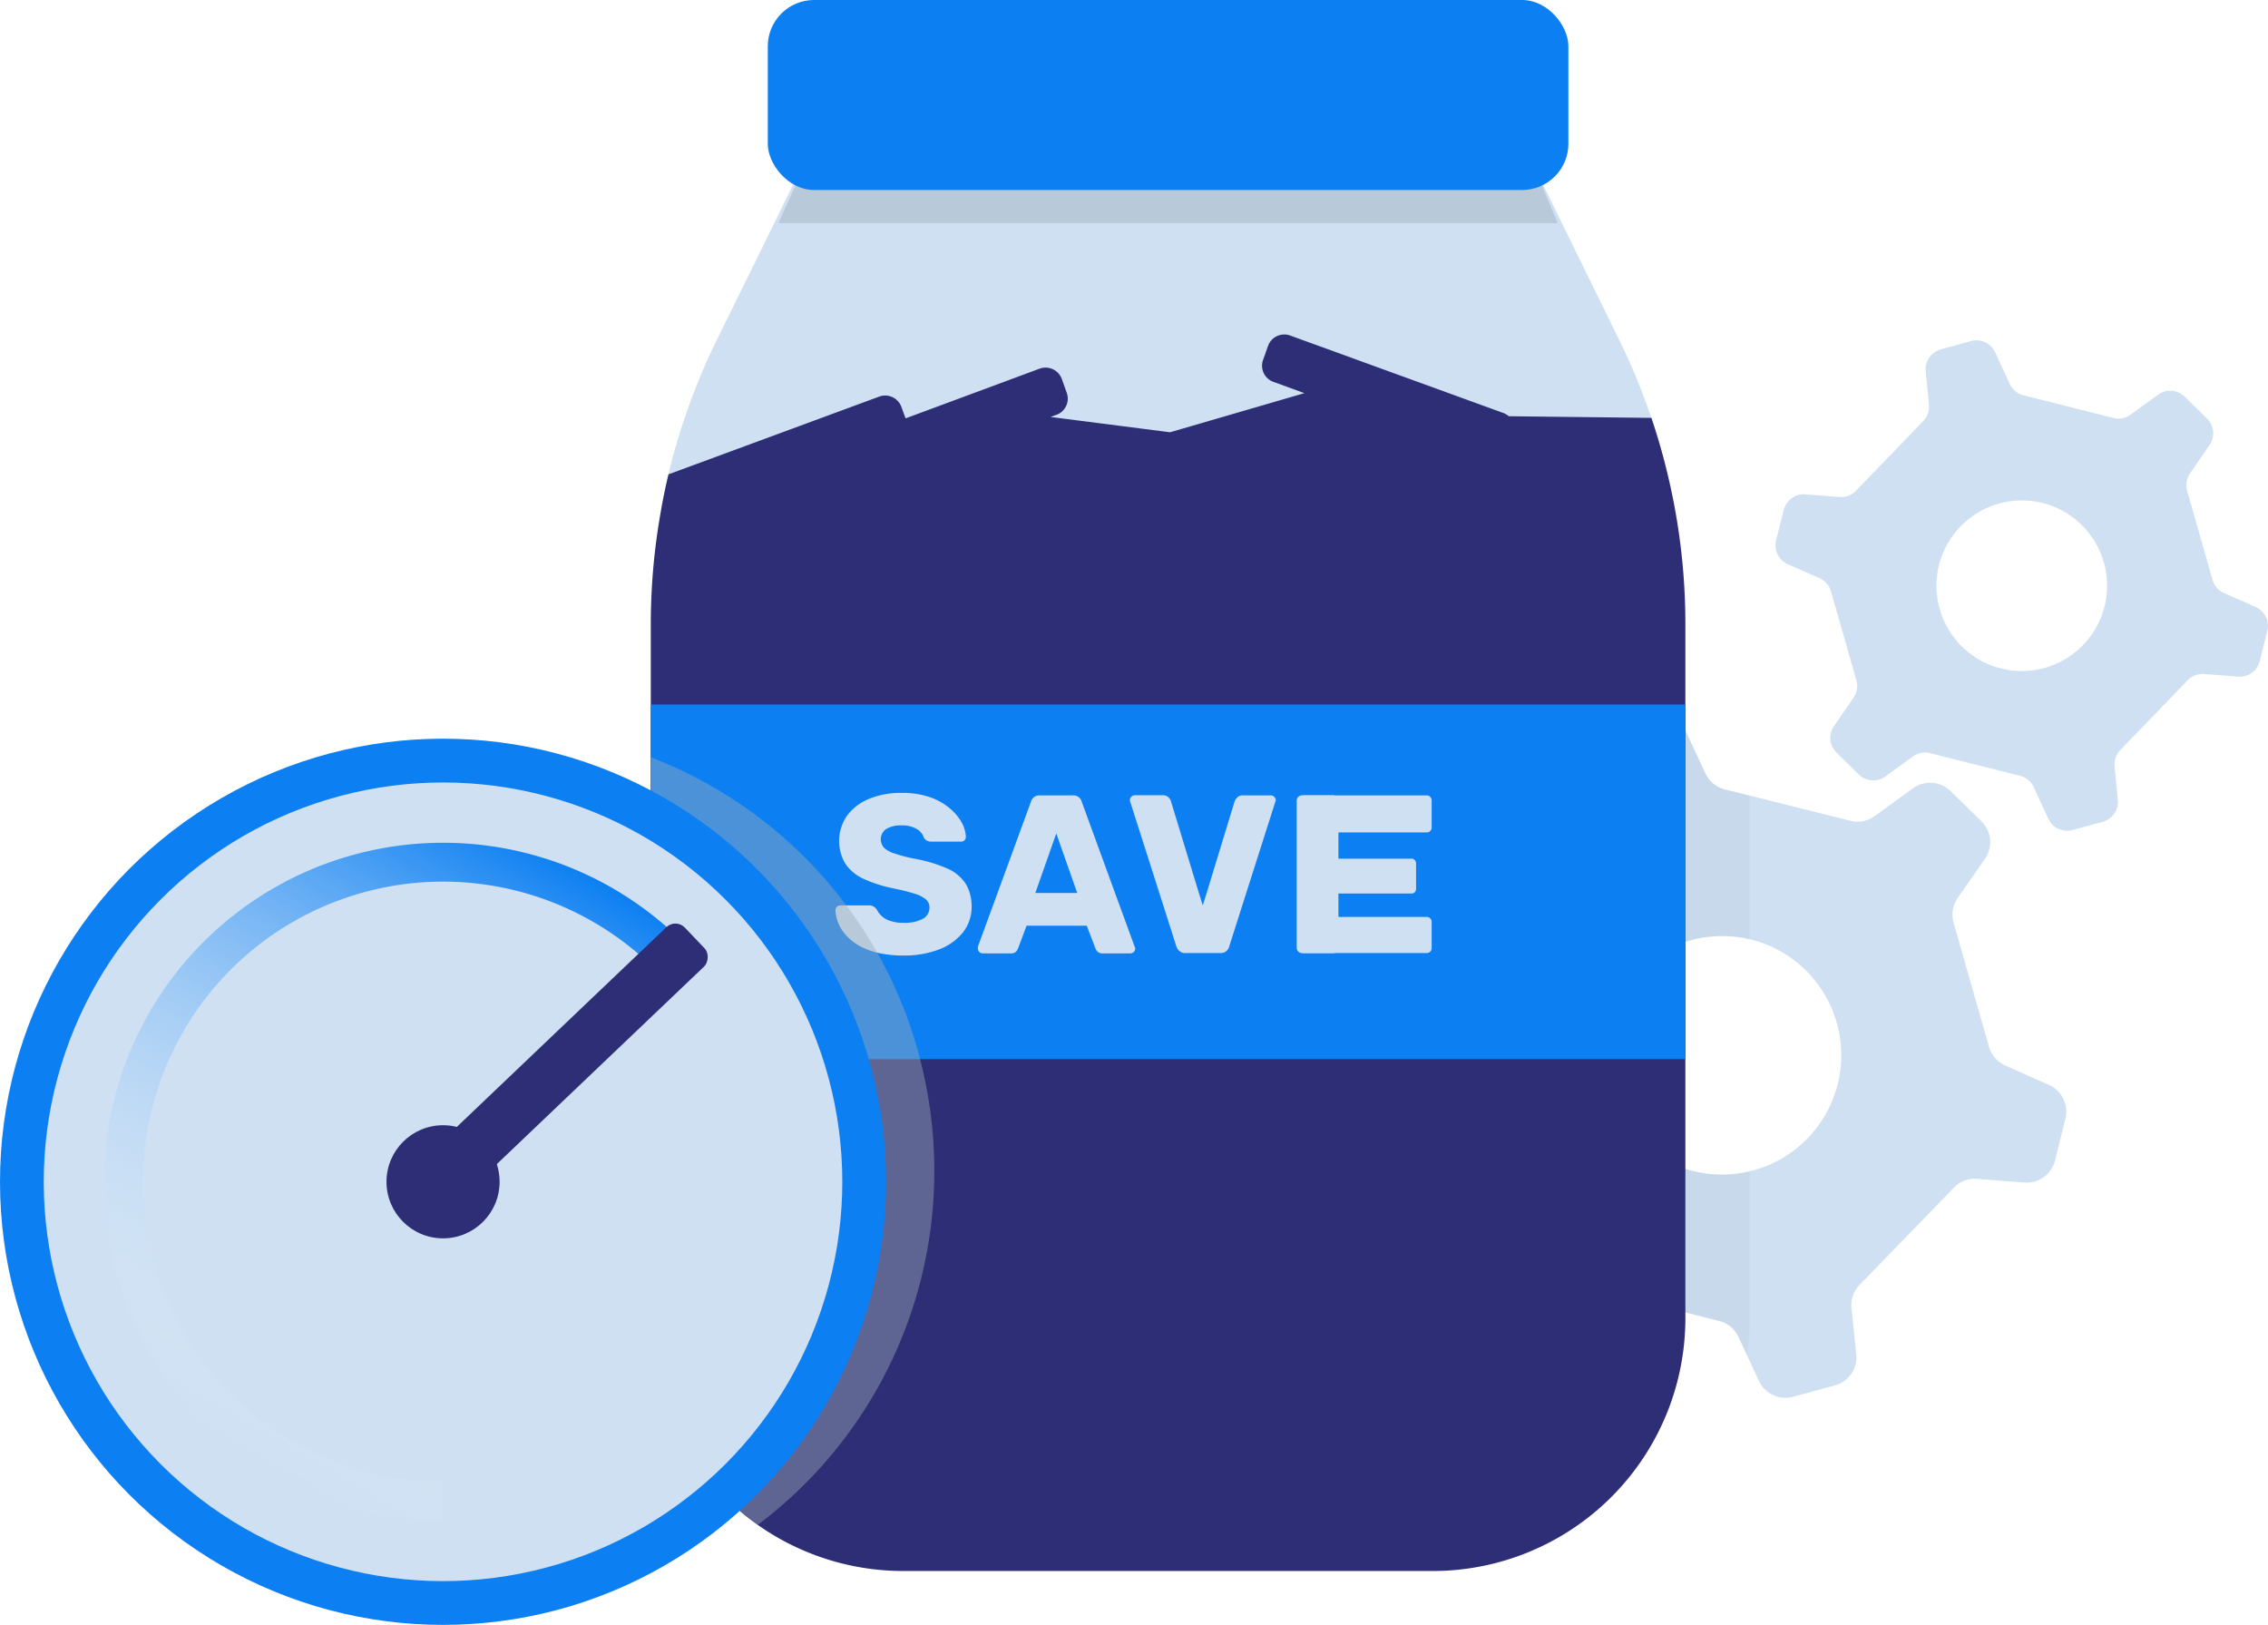 <svg xmlns="http://www.w3.org/2000/svg" xmlns:xlink="http://www.w3.org/1999/xlink" viewBox="0 0 466.81 334.41"><defs><style>.cls-1{isolation:isolate;}.cls-2{fill:#cee0f2;}.cls-3,.cls-6{fill:#9caab8;mix-blend-mode:multiply;}.cls-3{opacity:0.11;}.cls-4{fill:#0c7ff2;}.cls-5{fill:#2e2e76;}.cls-6{opacity:0.44;}.cls-7{fill:none;stroke-miterlimit:10;stroke-width:8px;stroke:url(#linear-gradient);}</style><linearGradient id="linear-gradient" x1="41.18" y1="294.93" x2="110.97" y2="174.05" gradientUnits="userSpaceOnUse"><stop offset="0" stop-color="#fff" stop-opacity="0"></stop><stop offset="1" stop-color="#0c7ff2"></stop></linearGradient></defs><g class="cls-1"><g id="Layer_2" data-name="Layer 2"><g id="Layer_1-2" data-name="Layer 1"><path class="cls-2" d="M283.73,204.1a6,6,0,0,0,3.4,6.91l9.05,4a6,6,0,0,1,3.33,3.83l7.32,25.61a6,6,0,0,1-.84,5l-5.66,8.14a6,6,0,0,0,.73,7.67l6.4,6.27a6,6,0,0,0,7.68.55l7.9-5.73a6,6,0,0,1,4.95-1l25.88,6.5a6,6,0,0,1,3.95,3.27l4.22,9.09a6,6,0,0,0,7,3.25l8.65-2.35a6,6,0,0,0,4.38-6.35l-1-9.57a6,6,0,0,1,1.66-4.74l19.45-20.05a5.91,5.91,0,0,1,4.73-1.79l9.81.75a6,6,0,0,0,6.24-4.5l2.16-8.67a6,6,0,0,0-3.39-6.91l-9-4a6,6,0,0,1-3.34-3.83l-7.31-25.61a6,6,0,0,1,.84-5l5.66-8.14a6,6,0,0,0-.74-7.67l-6.41-6.26a6,6,0,0,0-7.66-.56l-7.9,5.73a6,6,0,0,1-4.95,1L355,162.45a6,6,0,0,1-4-3.28l-4.22-9.09a6,6,0,0,0-7-3.24l-8.64,2.35a6,6,0,0,0-4.37,6.34l1,9.57a6,6,0,0,1-1.65,4.75L306.69,189.9a6,6,0,0,1-4.74,1.8l-9.8-.77a6,6,0,0,0-6.24,4.5Zm77.14-10.62a24.55,24.55,0,1,1-30.36,18.16A24.64,24.64,0,0,1,360.87,193.48Z"></path><path class="cls-3" d="M330.51,211.65A24.64,24.64,0,0,0,348,240.87a24.32,24.32,0,0,0,12.12.19v30.25a51.82,51.82,0,0,1-.55,7.63l-1.76-3.76a5.92,5.92,0,0,0-3.95-3.28L328,265.4a6,6,0,0,0-5,1l-7.9,5.73a6,6,0,0,1-7.68-.55l-6.41-6.28a6,6,0,0,1-.72-7.65l5.66-8.14a6,6,0,0,0,.84-5.05l-7.32-25.61a6,6,0,0,0-3.33-3.83l-9.06-4a6,6,0,0,1-3.39-6.9l2.18-8.69a6,6,0,0,1,6.25-4.49l9.79.77a6,6,0,0,0,4.74-1.8l19.46-20.06a6,6,0,0,0,1.64-4.74l-.94-9.57a5.94,5.94,0,0,1,4.36-6.33l8.64-2.37a6,6,0,0,1,7,3.24l4.23,9.11a6,6,0,0,0,3.95,3.27l5.12,1.28v29.58A24.52,24.52,0,0,0,330.51,211.65Z"></path><path class="cls-2" d="M365.58,111.19a4.24,4.24,0,0,0,2.42,4.93l6.47,2.84a4.28,4.28,0,0,1,2.39,2.73L382.09,140a4.26,4.26,0,0,1-.6,3.6l-4,5.82a4.26,4.26,0,0,0,.52,5.48l4.57,4.48a4.25,4.25,0,0,0,5.49.4l5.65-4.09a4.25,4.25,0,0,1,3.54-.69l18.5,4.65a4.27,4.27,0,0,1,2.83,2.34l3,6.5a4.26,4.26,0,0,0,5,2.33l6.19-1.69a4.26,4.26,0,0,0,3.12-4.53l-.68-6.85a4.29,4.29,0,0,1,1.18-3.39L450.27,140a4.25,4.25,0,0,1,3.39-1.29l7,.54a4.25,4.25,0,0,0,4.46-3.21l1.55-6.21a4.26,4.26,0,0,0-2.43-4.93l-6.46-2.84a4.23,4.23,0,0,1-2.39-2.73l-5.22-18.32a4.26,4.26,0,0,1,.6-3.6l4-5.82a4.26,4.26,0,0,0-.53-5.48l-4.58-4.48a4.25,4.25,0,0,0-5.48-.4l-5.64,4.1a4.28,4.28,0,0,1-3.55.68l-18.5-4.65a4.28,4.28,0,0,1-2.83-2.34l-3-6.5a4.26,4.26,0,0,0-5-2.32l-6.17,1.69a4.26,4.26,0,0,0-3.13,4.53l.68,6.84a4.27,4.27,0,0,1-1.18,3.39L382,101a4.29,4.29,0,0,1-3.39,1.29l-7-.55a4.26,4.26,0,0,0-4.47,3.21Zm55.15-7.6a17.56,17.56,0,1,1-21.71,13A17.61,17.61,0,0,1,420.73,103.59Z"></path><rect class="cls-4" x="160.39" y="183.09" width="98.25" height="13.63"></rect><path class="cls-2" d="M342.64,95.17a3.51,3.51,0,0,1-2.38.88l-46.63-.46A3.54,3.54,0,0,1,290.12,92l0-3a2.45,2.45,0,0,1,0-.27l-5.77-2.09a4,4,0,0,1-.84.37L252,96.21l-.09.72a3.57,3.57,0,0,1-4,3.08l-6.23-.8-2.88.84a3.54,3.54,0,0,1-4.11-1.73l-33-4.21a3.59,3.59,0,0,1-2.71-1.92l-25.2,9.32a3.55,3.55,0,0,1-4.56-2.1L168.29,97l-27.58,10.2a3.55,3.55,0,0,1-4.56-2.1l-.09-.24q.66-3.66,1.52-7.27a133.75,133.75,0,0,1,9.88-27.47L155.4,54l10.72-21.88h148.6L325.44,54l7.94,16.19A133.65,133.65,0,0,1,339.9,86C340.93,89,341.84,92.07,342.64,95.17Z"></path><path class="cls-5" d="M346.89,128.47V271.31a52,52,0,0,1-51.94,52h-109a51.95,51.95,0,0,1-52-52V128.47a131.81,131.81,0,0,1,2.13-23.58c.43-2.44.94-4.86,1.51-7.27l43.37-16a3.55,3.55,0,0,1,4.56,2.1l.87,2.38L214,75.86A3.57,3.57,0,0,1,218.55,78l1,2.81a3.53,3.53,0,0,1-2.09,4.55l-1.23.45,24.6,3.15,27.65-8.05-6.34-2.31A3.52,3.52,0,0,1,260,74l1-2.83a3.55,3.55,0,0,1,4.55-2.12L309.44,85a3.89,3.89,0,0,1,1.11.66L339.9,86c1,3,1.94,6.12,2.74,9.21A131.88,131.88,0,0,1,346.89,128.47Z"></path><rect class="cls-4" x="133.94" y="144.99" width="212.95" height="72.98"></rect><path class="cls-2" d="M199.36,183.09a7.45,7.45,0,0,0-.69-1.35,8.69,8.69,0,0,0-3.82-3.06,30.41,30.41,0,0,0-6.83-2,33.23,33.23,0,0,1-4-1.07,5.06,5.06,0,0,1-2.1-1.19,2.59,2.59,0,0,1,.51-3.84,6,6,0,0,1,3.18-.71,5.76,5.76,0,0,1,3.1.75,3.22,3.22,0,0,1,1.45,1.8,1.79,1.79,0,0,0,.66.6,1.83,1.83,0,0,0,.87.18h6.13a.89.89,0,0,0,.72-.3,1,1,0,0,0,.26-.67,6.92,6.92,0,0,0-.91-3.05,10.43,10.43,0,0,0-2.53-2.93,12.67,12.67,0,0,0-4.1-2.24,17.37,17.37,0,0,0-5.65-.83,16.86,16.86,0,0,0-6.83,1.26,10.48,10.48,0,0,0-4.47,3.47,9.15,9.15,0,0,0-.3,9.87,9.22,9.22,0,0,0,3.78,3.11,27.8,27.8,0,0,0,6,1.92l1.23.26c1.27.28,2.32.57,3.16.83a6.7,6.7,0,0,1,2.38,1.18,2.18,2.18,0,0,1,.75,1.73,2.6,2.6,0,0,1-1.37,2.28,8,8,0,0,1-4,.82,7.69,7.69,0,0,1-2.7-.4,4.53,4.53,0,0,1-1.79-1,5.06,5.06,0,0,1-1-1.34,2.79,2.79,0,0,0-.63-.61,1.92,1.92,0,0,0-1-.23h-5.85a1,1,0,0,0-.72.3,1,1,0,0,0-.3.69,8.16,8.16,0,0,0,1.68,4.54,11,11,0,0,0,4.63,3.45,15.63,15.63,0,0,0,2.31.76,23.15,23.15,0,0,0,5.41.57,19.7,19.7,0,0,0,7.25-1.23,11.56,11.56,0,0,0,4.95-3.5,8.53,8.53,0,0,0,1.81-5.44A9.51,9.51,0,0,0,199.36,183.09Z"></path><path class="cls-2" d="M233.52,194.77l-4.27-11.68L222.65,165a1.76,1.76,0,0,0-1.81-1.31H214a1.8,1.8,0,0,0-1.23.4,1.92,1.92,0,0,0-.58.91l-6.63,18.12-4.28,11.68a1.62,1.62,0,0,0,0,.41,1,1,0,0,0,1,1h5.72a1.49,1.49,0,0,0,1.11-.34,1.81,1.81,0,0,0,.41-.63l1.77-4.73h12.39l1.81,4.73a1.69,1.69,0,0,0,.44.63,1.43,1.43,0,0,0,1,.34h5.72a1,1,0,0,0,.71-.3.94.94,0,0,0,.3-.67A1,1,0,0,0,233.52,194.77Zm-20.43-11,.24-.67,4.08-11.58,4.07,11.58.25.67Z"></path><path class="cls-2" d="M262.27,164a.9.9,0,0,0-.67-.31h-5.8a1.48,1.48,0,0,0-1.14.42,2.59,2.59,0,0,0-.54.79l-5.56,18.22-1,3.22-1-3.22L241,164.87a1.76,1.76,0,0,0-.52-.79,1.52,1.52,0,0,0-1.15-.42h-5.76a1,1,0,0,0-.71.31.91.91,0,0,0-.3.67,1.4,1.4,0,0,0,.08.41l5.75,18,3.72,11.68a2.19,2.19,0,0,0,.66,1,1.75,1.75,0,0,0,1.25.41h7.1a1.88,1.88,0,0,0,1.3-.41,1.85,1.85,0,0,0,.6-1l3.72-11.68,5.74-18a1,1,0,0,0,.1-.41A.91.91,0,0,0,262.27,164Z"></path><path class="cls-2" d="M275.13,164a1.22,1.22,0,0,0-.87-.33h-6.21a1.15,1.15,0,0,0-.84.33,1.1,1.1,0,0,0-.32.84V195a1.13,1.13,0,0,0,1.16,1.16h6.21a1.19,1.19,0,0,0,.87-.34,1.12,1.12,0,0,0,.35-.82V164.83A1.09,1.09,0,0,0,275.13,164Z"></path><path class="cls-2" d="M294.37,164a.88.88,0,0,0-.67-.31H268.5a.86.86,0,0,0-.69.31,1.07,1.07,0,0,0-.28.76v5.53a1,1,0,0,0,.28.74.94.94,0,0,0,.69.28h25.2a1,1,0,0,0,.67-.28,1,1,0,0,0,.3-.74v-5.53A1,1,0,0,0,294.37,164Z"></path><path class="cls-2" d="M291.2,177a.79.79,0,0,0-.6-.29H268.39a.74.74,0,0,0-.61.29,1.12,1.12,0,0,0-.25.72v5.19a1,1,0,0,0,.25.7.72.72,0,0,0,.61.27H290.6a.77.77,0,0,0,.6-.27,1,1,0,0,0,.26-.7v-5.19A1.08,1.08,0,0,0,291.2,177Z"></path><path class="cls-2" d="M294.37,189a.91.91,0,0,0-.67-.3H268.5a.89.89,0,0,0-.69.3,1,1,0,0,0-.28.74v5.41a.94.94,0,0,0,.28.72.85.85,0,0,0,.45.26l.24,0h25.2a.93.93,0,0,0,.67-.29.92.92,0,0,0,.3-.72v-5.41A1,1,0,0,0,294.37,189Z"></path><polygon class="cls-6" points="320.61 45.92 160.23 45.92 166.47 32.08 314.8 32.08 320.61 45.92"></polygon><rect class="cls-4" x="158.03" width="164.78" height="39.1" rx="9.52"></rect><path class="cls-6" d="M192.3,241A91,91,0,0,1,156,313.79a51.88,51.88,0,0,1-22-42.48V155.86a91.28,91.28,0,0,1,37.66,27.23c.85,1,1.71,2.12,2.51,3.22a88.66,88.66,0,0,1,6.38,9.74c.13.23.26.44.37.67A89.2,89.2,0,0,1,189.38,218,90.94,90.94,0,0,1,192.3,241Z"></path><circle class="cls-4" cx="91.19" cy="243.21" r="91.19"></circle><circle class="cls-2" cx="91.19" cy="243.21" r="82.18" transform="translate(-145.27 135.72) rotate(-45)"></circle><path class="cls-7" d="M138.14,197.14A65.78,65.78,0,1,0,91.19,309"></path><circle class="cls-5" cx="91.19" cy="243.21" r="11.64"></circle><rect class="cls-5" x="111.35" y="181.87" width="11.22" height="71.92" rx="2.68" transform="translate(193.95 -17.12) rotate(46.38)"></rect></g></g></g></svg>